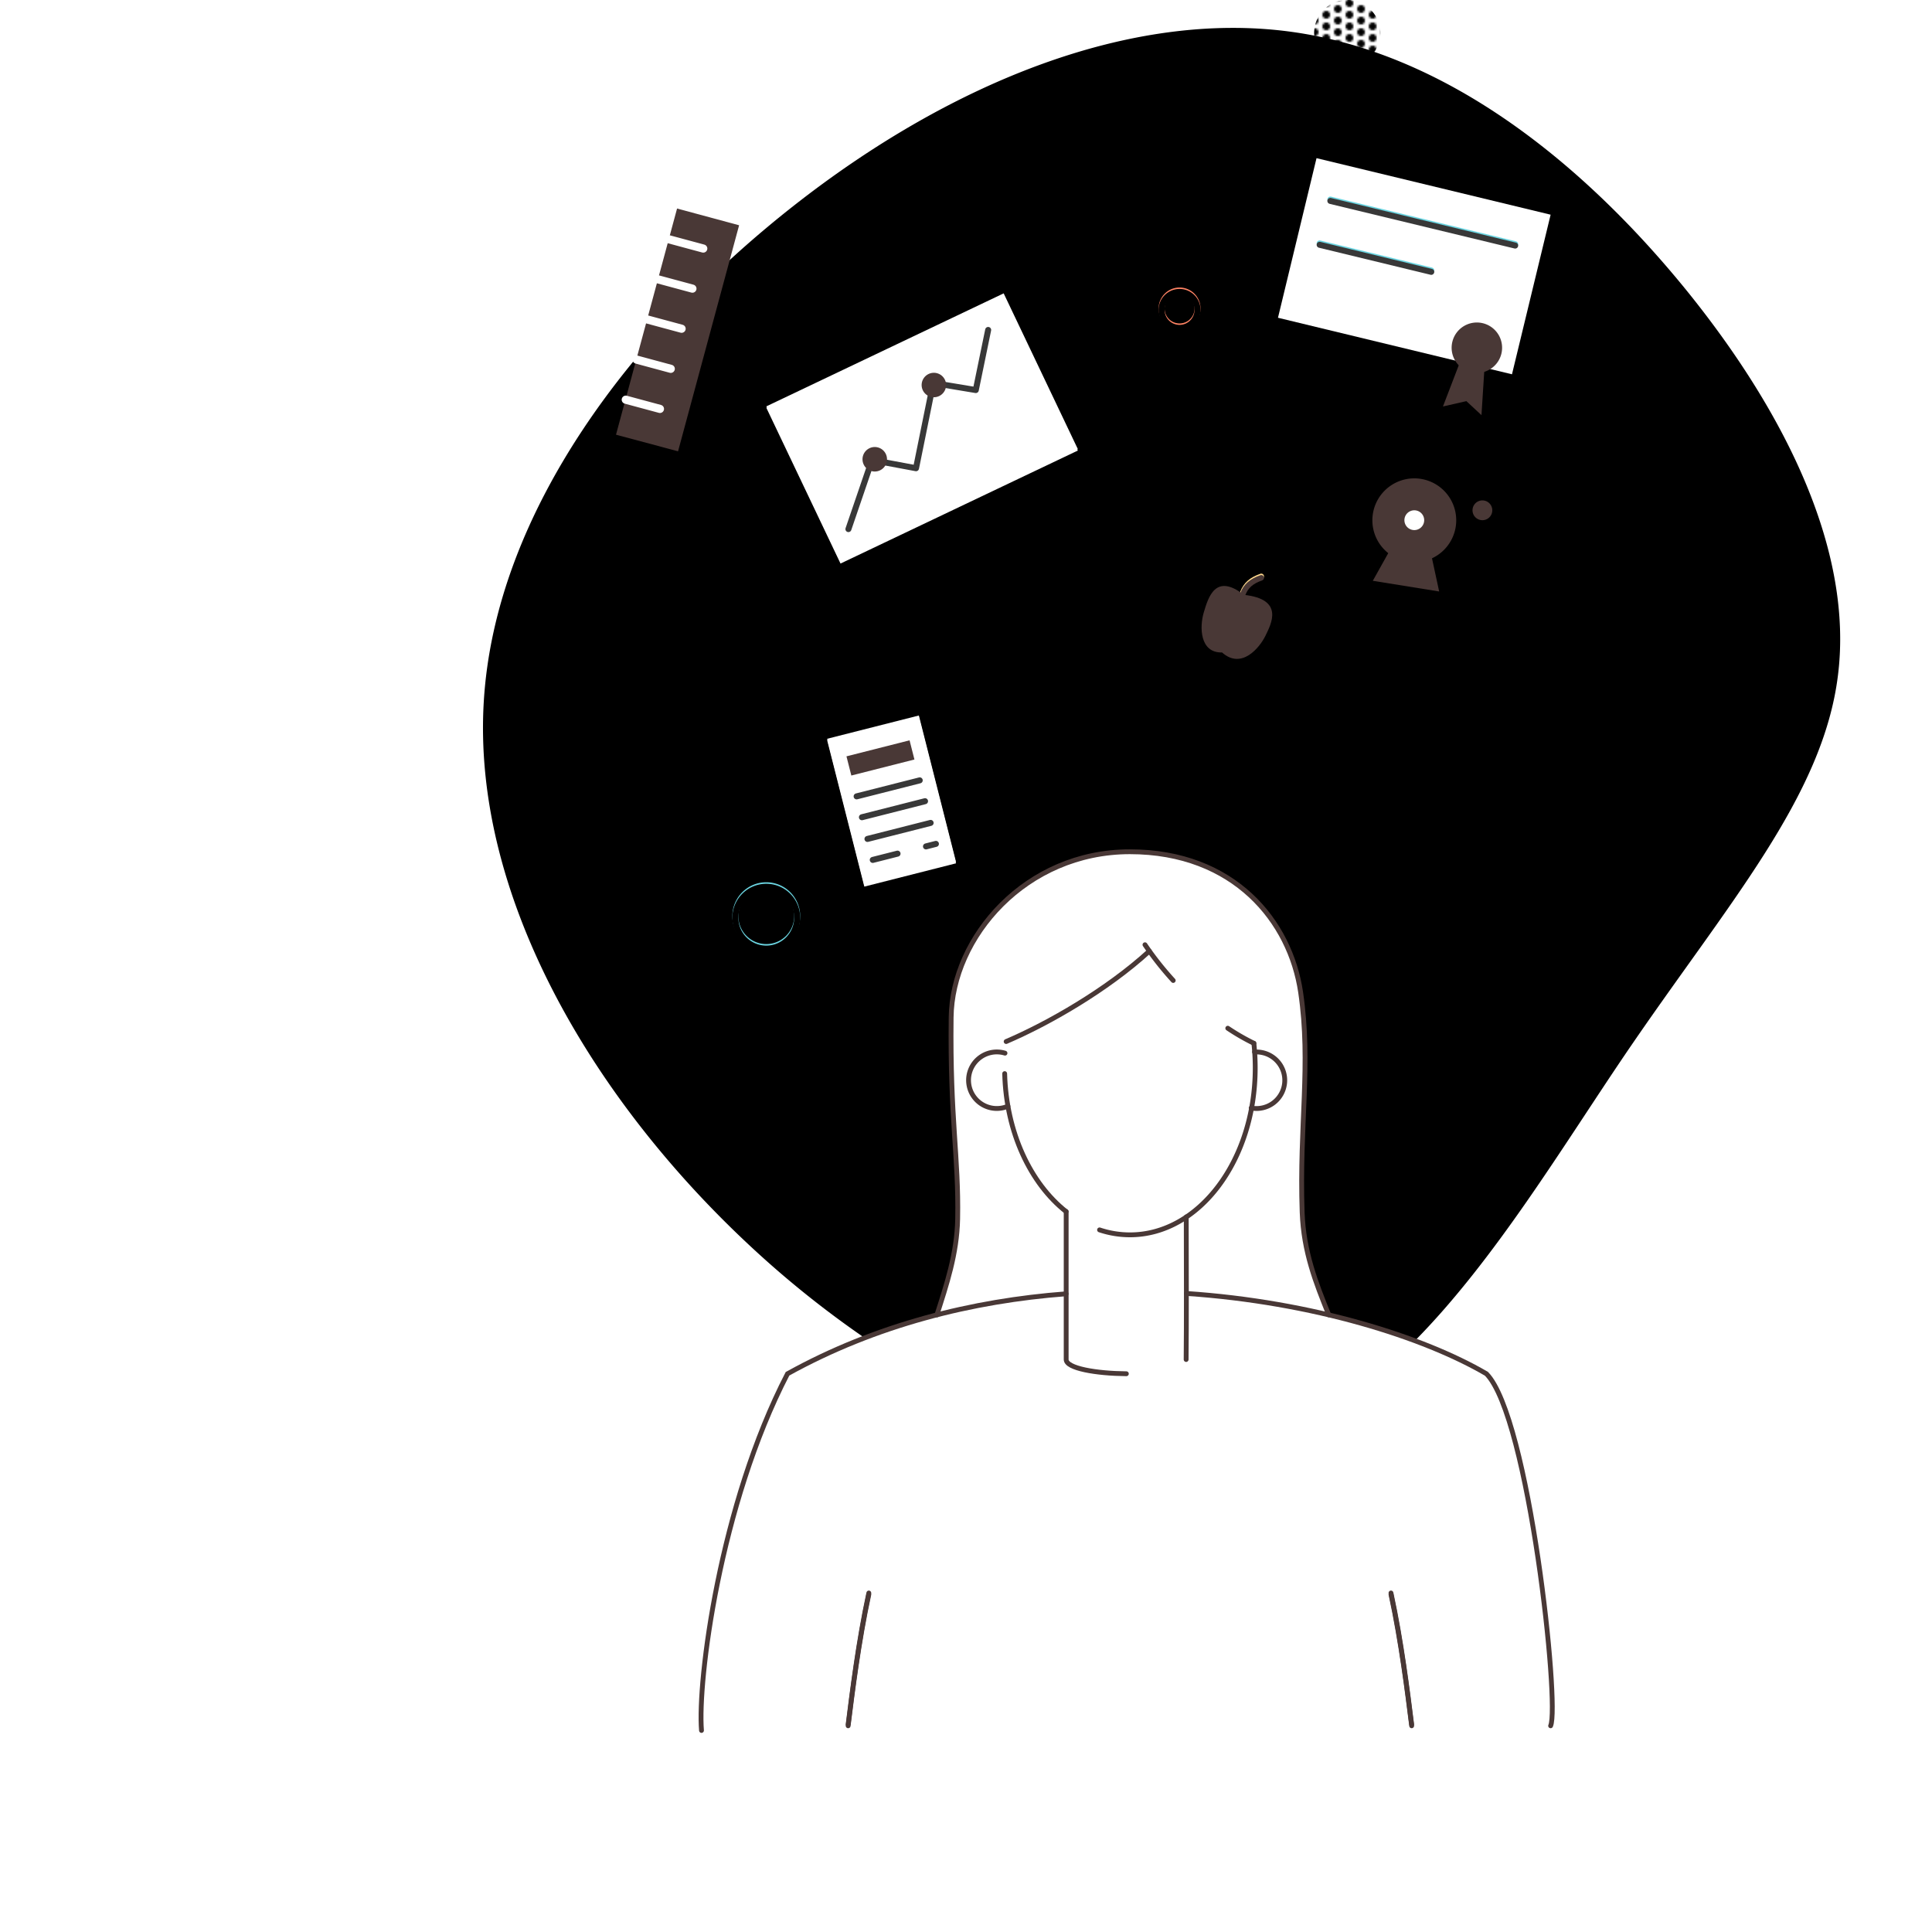 <svg xmlns="http://www.w3.org/2000/svg" xmlns:xlink="http://www.w3.org/1999/xlink" viewBox="-250 0 1000 1000">
  <defs>
    <style>
      .cls-1,
      .cls-12,
      .cls-14,
      .cls-15,
      .cls-17,
      .cls-18,
      .cls-4,
      .cls-5,
      .cls-8,
      .cls-9 {
        fill: none;
      }

      .cls-2 {
        fill: hsla(6, 15%, 58%, 1);
      }

      .cls-3 {
        fill: hsla(6, 20%, 88%, 1);
      }

      .cls-15,
      .cls-4,
      .cls-14 {
        stroke: #493836;
      }

      .cls-11 {
        fill: #493836
      }

      .cls-112 {
        stroke: hsl(6, 100%, 42%)
      }

      .cls-111 {
        fill: hsl(6, 100%, 42%)
      }

      .cls-12,
      .cls-14,
      .cls-15,
      .cls-17,
      .cls-18,
      .cls-4,
      .cls-5,
      .cls-8,
      .cls-9 {
        stroke-linecap: round;
      }

      .cls-14,
      .cls-4 {
        stroke-miterlimit: 10;
        stroke-width: 2.5px;
      }

      .cls-5 {
        stroke: #ffd98e;
      }

      .cls-12,
      .cls-15,
      .cls-17,
      .cls-18,
      .cls-5,
      .cls-8,
      .cls-9 {
        stroke-linejoin: round;
      }

      .cls-15,
      .cls-5 {
        stroke-width: 2.83px;
      }

      .cls-6 {
        fill: #fff;
      }

      .cls-10,
      .cls-11,
      .cls-13,
      .cls-14,
      .cls-16,
      .cls-19,
      .cls-20,
      .cls-21,
      .cls-6,
      .cls-7 {
        fill-rule: evenodd;
      }

      .cls-7 {
        fill: #ff8364;
      }

      .cls-8 {
        stroke: #6bd5e1;
      }

      .cls-12,
      .cls-17,
      .cls-8,
      .cls-9 {
        stroke-width: 3.11px;
      }

      .cls-9 {
        stroke: #ff8364;
      }

      .cls-10 {
        fill: #ffd98e;
      }

      .cls-13 {
        fill: #fff;
      }

      .cls-16 {
        fill: url(#New_Pattern);
      }

      .cls-17 {
        stroke: #383838;
      }

      .cls-18 {
        stroke: #fff;
        stroke-width: 4.23px;
      }

      .cls-19 {
        fill: url(#New_Pattern-3);
      }

      .cls-20 {
        fill: url(#New_Pattern-5);
      }

      .cls-21 {
        fill: url(#New_Pattern-7);
      }
    </style>
    <pattern id="New_Pattern" data-name="New Pattern" width="12" height="12"
      patternTransform="matrix(-1, 0, 0, 1, -6.58, -23.89)" patternUnits="userSpaceOnUse" viewBox="0 0 12 12">
      <rect class="cls-1" width="12" height="12" />
      <rect class="cls-1" width="12" height="12" />
      <circle class="cls-2" cx="12" cy="3" r="2" />
      <circle class="cls-2" cx="6" r="2" />
      <circle class="cls-2" cy="3" r="2" />
      <circle class="cls-2" cx="12" cy="9" r="2" />
      <circle class="cls-2" cx="6" cy="6" r="2" />
      <circle class="cls-2" cy="9" r="2" />
      <circle class="cls-2" cx="6" cy="12" r="2" />
    </pattern>
    <pattern id="New_Pattern-3" data-name="New Pattern" width="12" height="12"
      patternTransform="matrix(-1, 0, 0, 1, -0.98, -28.49)" patternUnits="userSpaceOnUse" viewBox="0 0 12 12">
      <rect class="cls-1" width="12" height="12" />
      <rect class="cls-1" width="12" height="12" />
      <circle class="cls-2" cx="12" cy="3" r="2" />
      <circle class="cls-2" cx="6" r="2" />
      <circle class="cls-2" cy="3" r="2" />
      <circle class="cls-2" cx="12" cy="9" r="2" />
      <circle class="cls-2" cx="6" cy="6" r="2" />
      <circle class="cls-2" cy="9" r="2" />
      <circle class="cls-2" cx="6" cy="12" r="2" />
    </pattern>
    <pattern id="New_Pattern-5" data-name="New Pattern" width="12" height="12"
      patternTransform="matrix(-1, 0, 0, 1, -2.9, -27.94)" patternUnits="userSpaceOnUse" viewBox="0 0 12 12">
      <rect class="cls-1" width="12" height="12" />
      <rect class="cls-1" width="12" height="12" />
      <circle class="cls-2" cx="12" cy="3" r="2" />
      <circle class="cls-2" cx="6" r="2" />
      <circle class="cls-2" cy="3" r="2" />
      <circle class="cls-2" cx="12" cy="9" r="2" />
      <circle class="cls-2" cx="6" cy="6" r="2" />
      <circle class="cls-2" cy="9" r="2" />
      <circle class="cls-2" cx="6" cy="12" r="2" />
    </pattern>
    <pattern id="New_Pattern-7" data-name="New Pattern" width="12" height="12"
      patternTransform="matrix(-1, 0, 0, 1, -13.52, -28.36)" patternUnits="userSpaceOnUse" viewBox="0 0 12 12">
      <rect class="cls-1" width="12" height="12" />
      <rect class="cls-1" width="12" height="12" />
      <circle class="cls-2" cx="12" cy="3" r="2" />
      <circle class="cls-2" cx="6" r="2" />
      <circle class="cls-2" cy="3" r="2" />
      <circle class="cls-2" cx="12" cy="9" r="2" />
      <circle class="cls-2" cx="6" cy="6" r="2" />
      <circle class="cls-2" cy="9" r="2" />
      <circle class="cls-2" cx="6" cy="12" r="2" />
    </pattern>
  </defs>
  <title>student-monochrome</title>
  <g id="Layer_2" data-name="Layer 2">
    <g id="Layer_1-2" data-name="Layer 1">
      <path class="cls-3"
        d="M623.07,150.47C570.53,85.72,499.5,27.27,417.55,16.35S242.74,42.07,160.42,106.81,6.32,264.42.4,363.21s54.2,203.3,136.52,280.44a513.45,513.45,0,0,0,60.61,48.84A342.4,342.4,0,0,1,235,680.57h-.05c4.91-15.34,10.4-31.58,10.74-49.66.6-32.3-4-51.69-3.37-104.25.47-41.5,38.48-85.8,92.5-85.8s83,36.08,88.39,72.72c5.48,37.47-.77,68.5.79,113.81.72,20.62,7.08,36.6,13.78,53.19h-.06A381,381,0,0,1,482.33,694c41.36-41.93,76-99.8,109.29-148.91,52.35-77,101.93-132.45,109.7-195.53C709.28,286.25,675.42,215.22,623.07,150.47Z" />
      <path class="cls-4" d="M189,892.53c2.07-16.57,5.35-43.27,10.7-68" />
      <path class="cls-4" d="M480.67,892.53c-2.07-16.57-5.35-43.27-10.7-68" />
      <path class="cls-5" d="M402.83,298.32c-5.09,1.79-7.95,4.23-9.57,8.47" />
      <path class="cls-6" d="M178.13,382.39l47.47-12.05,19.23,75.78-47.46,12.05Z" />
      <path class="cls-7" d="M188.13,390.74l32.66-8.29,2.52,9.93-32.66,8.29Z" />
      <path class="cls-8" d="M193.39,411.45l32.66-8.29" />
      <path class="cls-8" d="M196.13,422.23l32.67-8.29" />
      <path class="cls-8" d="M199,433.48l32.69-8.3" />
      <path class="cls-8" d="M201.74,444.35l12.82-3.26" />
      <path class="cls-8" d="M229.29,437.35l5.14-1.3" />
      <path class="cls-6" d="M146.66,210.33,269.5,151.84l38.39,80.61L185.05,291Z" />
      <path class="cls-9" d="M189.14,273.12l12.22-35.77,22.77,4.25,8.94-44.11,22,3.66L261.5,170" />
      <path class="cls-10" d="M197.05,239.69a6.33,6.33,0,1,1,8.45,3A6.34,6.34,0,0,1,197.05,239.69Z" />
      <path class="cls-10" d="M227.65,201.27a6.34,6.34,0,1,1,8.45,3A6.33,6.33,0,0,1,227.65,201.27Z" />
      <path class="cls-11" d="M460.34,269.25A21.7,21.7,0,1,1,482,291,21.69,21.69,0,0,1,460.34,269.25Z" />
      <path class="cls-12" d="M518.67,265.46a25,25,0,0,1-24,31.76,25.14,25.14,0,0,1-4.87-.47" />
      <path class="cls-11" d="M468.88,285.73l-8.32,14.89,34.35,5.53-3.76-17.39" />
      <path class="cls-13" d="M476.92,269.25a5.12,5.12,0,1,1,5.12,5.12A5.12,5.12,0,0,1,476.92,269.25Z" />
      <path class="cls-11" d="M512.17,264.13a5.12,5.12,0,1,1,5.12,5.12A5.12,5.12,0,0,1,512.17,264.13Z" />
      <path class="cls-6" d="M431.43,81.86,552.6,111.12l-20,82.61L411.48,164.47Z" />
      <path class="cls-8" d="M438.59,103.29l95.66,23.1" />
      <path class="cls-8" d="M433.05,126l57.77,14" />
      <path class="cls-9" d="M351.24,159.67a9.3,9.3,0,1,1,9.3,9.3A9.3,9.3,0,0,1,351.24,159.67Z" />
      <path class="cls-111" d="M91.4,315.45a9.3,9.3,0,1,1,9.3,9.3A9.3,9.3,0,0,1,91.4,315.45Z" />
      <path class="cls-8" d="M130.62,474.21a16,16,0,1,1,16,16A16,16,0,0,1,130.62,474.21Z" />
      <path class="cls-112 cls-12" d="M485.13,467.47a9.31,9.31,0,1,1,9.31,9.3A9.3,9.3,0,0,1,485.13,467.47Z" />
      <path class="cls-14"
        d="M234.94,680.57c4.91-15.34,10.4-31.58,10.74-49.66.6-32.3-4-51.69-3.37-104.25.47-41.5,38.48-85.8,92.5-85.8s83,36.08,88.39,72.72c5.48,37.47-.77,68.5.79,113.81.72,20.62,7.08,36.6,13.78,53.19" />
      <path class="cls-14"
        d="M364.11,669.49c65.52,4.43,122.76,22.57,155.26,41.57,22.09,22.44,38.06,171.51,33.23,182.21" />
      <path class="cls-14"
        d="M113.09,895.68c-2.07-25.54,9.32-116.62,44.53-184.62,45.87-25.41,95.82-37.73,144.19-41.39" />
      <path class="cls-4" d="M189,893.27c2.07-16.57,5.35-43.27,10.7-68" />
      <path class="cls-4" d="M480.67,893.27c-2.07-16.57-5.35-43.27-10.7-68" />
      <path class="cls-14" d="M271.7,572.57a14.63,14.63,0,1,1-1.52-27.46" />
      <path class="cls-14" d="M399.36,544.51l.77,0a14.63,14.63,0,1,1-2.51,29" />
      <path class="cls-11"
        d="M393.81,307.89c-14.76-11.52-18.4,1.35-20.71,9S371,338,382.53,337.71c10.14,9.1,19.58-2.67,22.47-8.65S415,310.13,393.81,307.89Z" />
      <path class="cls-15" d="M402.83,299.06c-5.09,1.8-7.95,4.24-9.57,8.47" />
      <path class="cls-16" d="M307.89,384.64A17.13,17.13,0,1,1,325,401.77,17.13,17.13,0,0,1,307.89,384.64Z" />
      <path class="cls-6" d="M178.13,383.13l47.47-12.05,19.23,75.78-47.46,12.05Z" />
      <path class="cls-11" d="M188.13,391.48l32.66-8.29,2.52,9.93-32.66,8.29Z" />
      <path class="cls-17" d="M193.39,412.2l32.66-8.29" />
      <path class="cls-17" d="M196.13,423l32.67-8.3" />
      <path class="cls-17" d="M199,434.23l32.69-8.3" />
      <path class="cls-17" d="M201.74,445.09l12.82-3.25" />
      <path class="cls-17" d="M229.29,438.1l5.14-1.31" />
      <path class="cls-6" d="M146.66,211.08l122.84-58.5,38.39,80.62L185.05,291.69Z" />
      <path class="cls-17" d="M189.14,273.86l12.22-35.76,22.77,4.25,8.94-44.12,22,3.66,6.4-31.11" />
      <path class="cls-11" d="M197.05,240.44a6.34,6.34,0,1,1,8.45,3A6.33,6.33,0,0,1,197.05,240.44Z" />
      <path class="cls-11" d="M227.65,202a6.33,6.33,0,1,1,8.45,3A6.34,6.34,0,0,1,227.65,202Z" />
      <path class="cls-11" d="M100.45,107.93l32.11,8.67-31.6,117L68.84,225Z" />
      <path class="cls-18" d="M79.51,186.13l17.67,4.77" />
      <path class="cls-18" d="M73.9,206.88l17.68,4.77" />
      <path class="cls-18" d="M85.11,165.38l17.68,4.77" />
      <path class="cls-18" d="M90.72,144.63l17.67,4.77" />
      <path class="cls-18" d="M96.32,123.88,114,128.65" />
      <path class="cls-11" d="M501.73,176.92a13.06,13.06,0,1,1,9.63,15.76A13.05,13.05,0,0,1,501.73,176.92Z" />
      <path class="cls-11" d="M505.58,187.68l-8.71,22.71L509,207.63l7.81,7.25,1.57-24.75" />
      <path class="cls-17" d="M438.59,104l95.66,23.1" />
      <path class="cls-17" d="M433.05,126.71l57.77,14" />
      <path class="cls-19" d="M255.81,110.35l-13-14.09L261.5,92l18.71-4.23-5.69,18.31-5.69,18.31Z" />
      <path class="cls-20" d="M512.17,394.3l-17.8,7.13,2.72-19,2.73-19,15.08,11.85L530,387.17Z" />
      <path class="cls-112 cls-12" d="M351.24,160.41a9.3,9.3,0,1,1,9.3,9.3A9.3,9.3,0,0,1,351.24,160.41Z" />
      <path class="cls-14" d="M333,711.05c-15.57-.14-31.15-2.75-31.15-7.37V627.11" />
      <path class="cls-14" d="M364,629.87c.06,20.69.14,56.44-.06,73.81" />
      <path class="cls-14" d="M301.81,627.11c-18.45-14.57-31-41-31.79-71.41" />
      <path class="cls-14"
        d="M399,540a115.88,115.88,0,0,1,.7,12.74c0,47.72-29,86.41-64.84,86.41a49.8,49.8,0,0,1-15.73-2.56" />
      <path class="cls-14" d="M344.9,492.3c-22.06,20.19-52.39,37.51-74.12,46.8" />
      <path class="cls-14" d="M385.5,532.21A113.37,113.37,0,0,0,399,540" />
      <path class="cls-14" d="M342.64,489a164.42,164.42,0,0,0,14.61,18.49" />
      <path class="cls-21" d="M430.19,17.13a17.14,17.14,0,1,1,17.14,17.13A17.14,17.14,0,0,1,430.19,17.13Z" />
      <path class="cls-112 cls-12" d="M130.62,475a16,16,0,1,1,16,16A16,16,0,0,1,130.62,475Z" />
      <path class="cls-12 cls-112" d="M485.13,468.21a9.31,9.31,0,1,1,9.31,9.31A9.31,9.31,0,0,1,485.13,468.21Z" />
    </g>
  </g>
</svg>